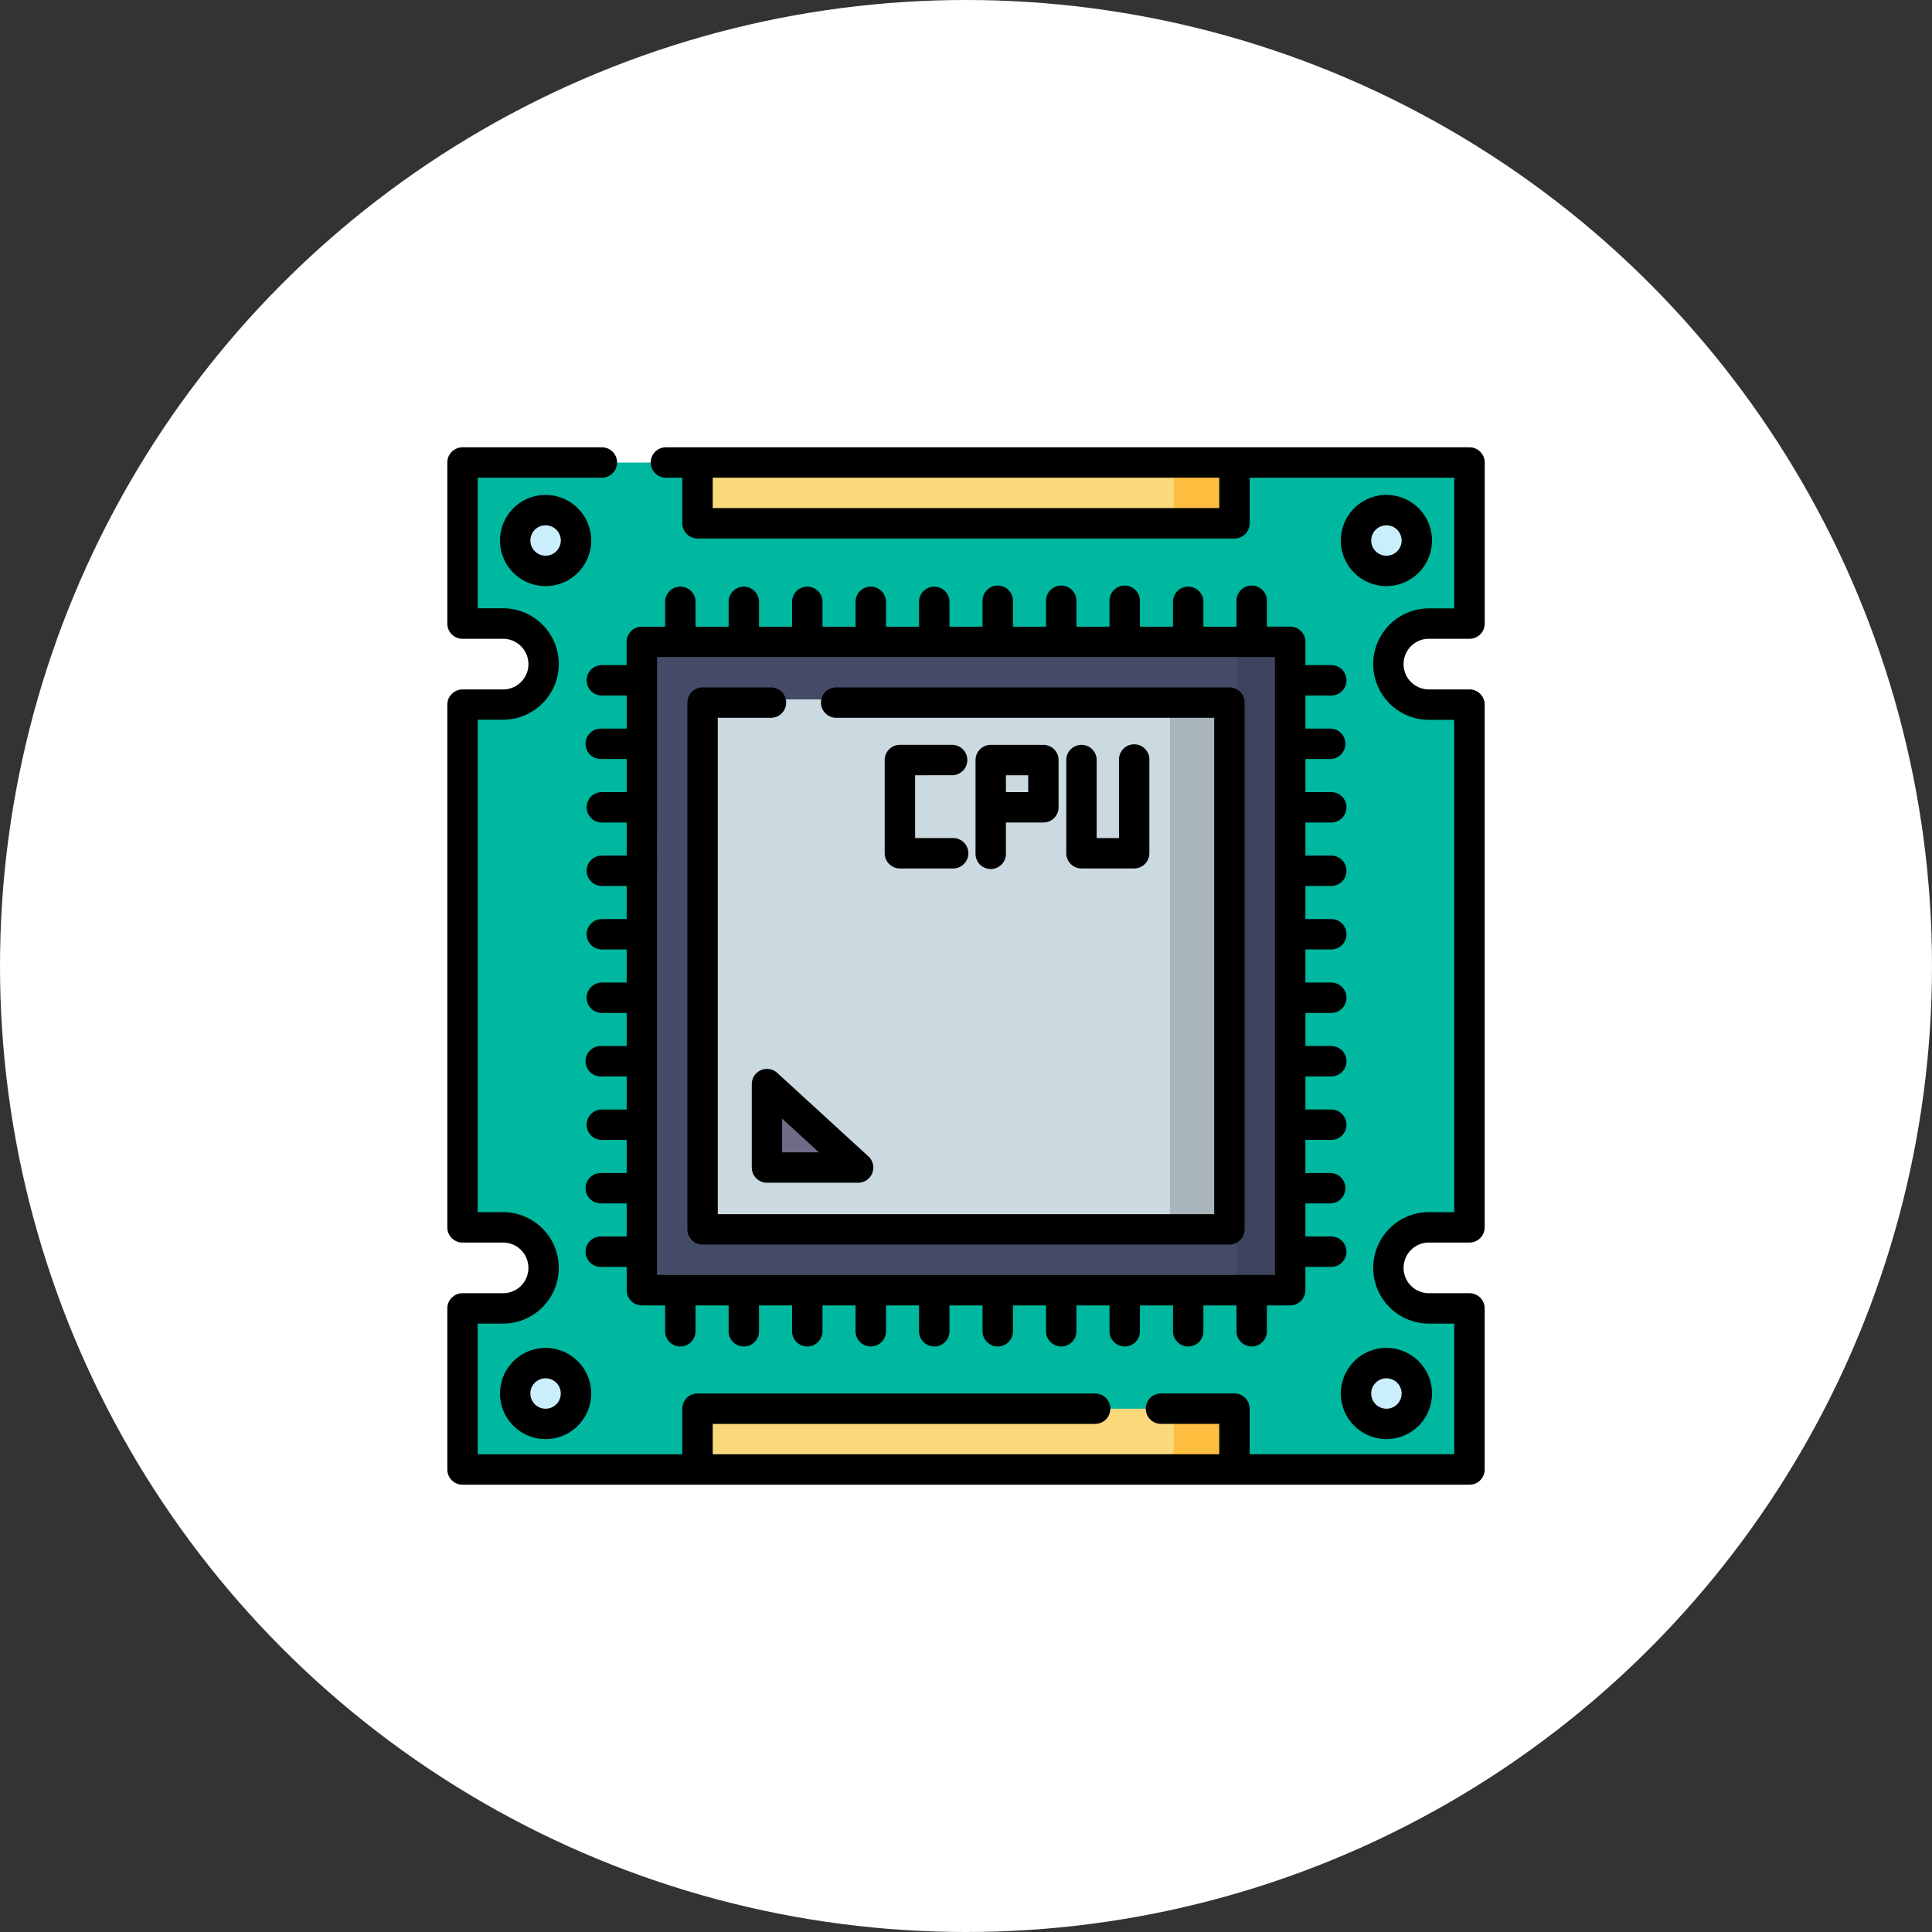 <svg xmlns="http://www.w3.org/2000/svg" width="100" height="100" viewBox="0 0 100 100">
  <rect x="0" y="0" width="100" height="100" fill="#333333" stroke="none"/>
  <g id="Group_1101085" data-name="Group 1101085" transform="translate(-269 -958)">
    <circle id="Ellipse_5614" data-name="Ellipse 5614" cx="50" cy="50" r="50" transform="translate(269 958)" fill="#fff"/>
    <g id="Group_1165333" data-name="Group 1165333" transform="translate(292.153 981.153)">
      <path id="Path_938664" data-name="Path 938664" d="M55.426,17.935a2.1,2.1,0,0,0,2.1,2.1h2.1V47.088h-2.1a2.1,2.1,0,0,0,0,4.195h2.1V59.62H7.5V51.283H9.6a2.1,2.1,0,0,0,0-4.195H7.5V20.032H9.6a2.1,2.1,0,1,0,0-4.195H7.5V7.5H59.62v8.337h-2.1A2.1,2.1,0,0,0,55.426,17.935Z" transform="translate(-6.713 -6.713)" fill="#00b7a0"/>
      <g id="Group_1165332" data-name="Group 1165332" transform="translate(3.513 3.251)">
        <circle id="Ellipse_13509" data-name="Ellipse 13509" cx="1.573" cy="1.573" r="1.573" fill="#caeefc"/>
        <circle id="Ellipse_13510" data-name="Ellipse 13510" cx="1.573" cy="1.573" r="1.573" transform="translate(43.521)" fill="#caeefc"/>
        <circle id="Ellipse_13511" data-name="Ellipse 13511" cx="1.573" cy="1.573" r="1.573" transform="translate(0 44.15)" fill="#caeefc"/>
        <circle id="Ellipse_13512" data-name="Ellipse 13512" cx="1.573" cy="1.573" r="1.573" transform="translate(43.521 44.15)" fill="#caeefc"/>
      </g>
      <rect id="Rectangle_448107" data-name="Rectangle 448107" width="33.056" height="33.056" transform="translate(10.439 10.439)" fill="#444b66"/>
      <rect id="Rectangle_448108" data-name="Rectangle 448108" width="2.61" height="33.056" transform="translate(40.885 10.439)" fill="#3d435c"/>
      <rect id="Rectangle_448109" data-name="Rectangle 448109" width="27.836" height="27.836" transform="translate(13.048 13.048)" fill="#cbdae0"/>
      <rect id="Rectangle_448110" data-name="Rectangle 448110" width="3.48" height="27.836" transform="translate(37.405 13.048)" fill="#a8b5ba"/>
      <path id="Path_938665" data-name="Path 938665" d="M157.77,314.287v4.319h4.717Z" transform="translate(-141.225 -281.328)" fill="#6e6b87"/>
      <rect id="Rectangle_448111" data-name="Rectangle 448111" width="27.791" height="3.146" transform="translate(12.951 0.787)" fill="#fad87c"/>
      <rect id="Rectangle_448112" data-name="Rectangle 448112" width="3.146" height="3.146" transform="translate(37.596 0.787)" fill="#febe40"/>
      <rect id="Rectangle_448113" data-name="Rectangle 448113" width="27.791" height="3.146" transform="translate(12.951 49.761)" fill="#fad87c"/>
      <rect id="Rectangle_448114" data-name="Rectangle 448114" width="3.146" height="3.146" transform="translate(37.596 49.761)" fill="#febe40"/>
      <path id="Path_938666" data-name="Path 938666" d="M50.809,9.91h2.1a.787.787,0,0,0,.787-.787V.787A.787.787,0,0,0,52.907,0H11.343a.787.787,0,1,0,0,1.573h.821v2.36a.787.787,0,0,0,.787.787H40.742a.787.787,0,0,0,.787-.787V1.573H52.12V8.337H50.809a2.884,2.884,0,0,0,0,5.768H52.12V39.588H50.809a2.884,2.884,0,0,0,0,5.768H52.12V52.12H41.528v-2.36a.787.787,0,0,0-.787-.787H36.967a.787.787,0,1,0,0,1.573h2.989V52.12H13.738V50.547h19.82a.787.787,0,0,0,0-1.573H12.951a.787.787,0,0,0-.787.787v2.36H1.573V45.356H2.884a2.884,2.884,0,0,0,0-5.768H1.573V14.1H2.884a2.884,2.884,0,1,0,0-5.768H1.573V1.573h6.4A.787.787,0,1,0,7.97,0H.787A.787.787,0,0,0,0,.787V9.124a.787.787,0,0,0,.787.787h2.1a1.311,1.311,0,0,1,0,2.622H.787A.787.787,0,0,0,0,13.318V40.375a.787.787,0,0,0,.787.787h2.1a1.311,1.311,0,0,1,0,2.622H.787A.787.787,0,0,0,0,44.57v8.337a.787.787,0,0,0,.787.787h52.12a.787.787,0,0,0,.787-.787V44.57a.787.787,0,0,0-.787-.787h-2.1a1.311,1.311,0,1,1,0-2.622h2.1a.787.787,0,0,0,.787-.787V13.318a.787.787,0,0,0-.787-.787h-2.1a1.311,1.311,0,1,1,0-2.622ZM39.955,3.146H13.738V1.573H39.955Z" transform="translate(0 0)"/>
      <path id="Path_938667" data-name="Path 938667" d="M28.36,23.5a2.36,2.36,0,1,0,2.36,2.36A2.362,2.362,0,0,0,28.36,23.5Zm0,3.146a.787.787,0,1,1,.787-.787A.787.787,0,0,1,28.36,26.646Z" transform="translate(-23.273 -21.036)"/>
      <path id="Path_938668" data-name="Path 938668" d="M445.719,25.86a2.36,2.36,0,1,0-2.36,2.36A2.362,2.362,0,0,0,445.719,25.86Zm-3.146,0a.787.787,0,1,1,.787.787A.787.787,0,0,1,442.573,25.86Z" transform="translate(-394.752 -21.036)"/>
      <path id="Path_938669" data-name="Path 938669" d="M26,446.86a2.36,2.36,0,1,0,2.36-2.36A2.362,2.362,0,0,0,26,446.86Zm3.146,0a.787.787,0,1,1-.787-.787A.787.787,0,0,1,29.146,446.86Z" transform="translate(-23.273 -397.885)"/>
      <path id="Path_938670" data-name="Path 938670" d="M443.36,449.219a2.36,2.36,0,1,0-2.36-2.36A2.362,2.362,0,0,0,443.36,449.219Zm0-3.146a.787.787,0,1,1-.787.787A.787.787,0,0,1,443.36,446.073Z" transform="translate(-394.752 -397.885)"/>
      <path id="Path_938671" data-name="Path 938671" d="M119.287,147.339h27.266a.787.787,0,0,0,.787-.787V119.287a.787.787,0,0,0-.787-.787h-20.38a.787.787,0,0,0,0,1.573h19.593v25.693H120.073V120.073h2.779a.787.787,0,0,0,0-1.573h-3.566a.787.787,0,0,0-.787.787v27.266A.787.787,0,0,0,119.287,147.339Z" transform="translate(-106.073 -106.073)"/>
      <path id="Path_938672" data-name="Path 938672" d="M69.287,72.59a.787.787,0,0,0,0,1.573H70.6v1.713H69.287a.787.787,0,1,0,0,1.573H70.6v1.713H69.287a.787.787,0,0,0,0,1.573H70.6v1.713H69.287a.787.787,0,0,0,0,1.573H70.6v1.713H69.287a.787.787,0,0,0,0,1.573H70.6v1.713H69.287a.787.787,0,0,0,0,1.573H70.6v1.713H69.287a.787.787,0,1,0,0,1.573H70.6v1.713H69.287a.787.787,0,0,0,0,1.573H70.6v1.713H69.287a.787.787,0,1,0,0,1.573H70.6v1.713H69.287a.787.787,0,1,0,0,1.573H70.6v1.206a.787.787,0,0,0,.787.787H72.59v1.311a.787.787,0,1,0,1.573,0v-1.311h1.713v1.311a.787.787,0,1,0,1.573,0v-1.311h1.713v1.311a.787.787,0,1,0,1.573,0v-1.311h1.713v1.311a.787.787,0,1,0,1.573,0v-1.311h1.713v1.311a.787.787,0,1,0,1.573,0v-1.311h1.713v1.311a.787.787,0,1,0,1.573,0v-1.311h1.713v1.311a.787.787,0,1,0,1.573,0v-1.311h1.713v1.311a.787.787,0,1,0,1.573,0v-1.311h1.713v1.311a.787.787,0,1,0,1.573,0v-1.311h1.713v1.311a.787.787,0,1,0,1.573,0v-1.311h1.206a.787.787,0,0,0,.787-.787v-1.206h1.311a.787.787,0,1,0,0-1.573h-1.311V100.45h1.311a.787.787,0,0,0,0-1.573h-1.311V97.164h1.311a.787.787,0,1,0,0-1.573h-1.311V93.878h1.311a.787.787,0,1,0,0-1.573h-1.311V90.593h1.311a.787.787,0,1,0,0-1.573h-1.311V87.307h1.311a.787.787,0,1,0,0-1.573h-1.311V84.021h1.311a.787.787,0,1,0,0-1.573h-1.311V80.735h1.311a.787.787,0,1,0,0-1.573h-1.311V77.449h1.311a.787.787,0,0,0,0-1.573h-1.311V74.163h1.311a.787.787,0,1,0,0-1.573h-1.311V71.384a.787.787,0,0,0-.787-.787h-1.206V69.287a.787.787,0,1,0-1.573,0V70.6H100.45V69.287a.787.787,0,0,0-1.573,0V70.6H97.164V69.287a.787.787,0,1,0-1.573,0V70.6H93.878V69.287a.787.787,0,1,0-1.573,0V70.6H90.593V69.287a.787.787,0,1,0-1.573,0V70.6H87.307V69.287a.787.787,0,0,0-1.573,0V70.6H84.021V69.287a.787.787,0,0,0-1.573,0V70.6H80.735V69.287a.787.787,0,0,0-1.573,0V70.6H77.449V69.287a.787.787,0,0,0-1.573,0V70.6H74.163V69.287a.787.787,0,0,0-1.573,0V70.6H71.384a.787.787,0,0,0-.787.787V72.59Zm2.884-.419h31.985v31.985H72.17Z" transform="translate(-61.316 -61.316)"/>
      <path id="Path_938673" data-name="Path 938673" d="M219.43,148.423a.787.787,0,0,0,0-1.573H216.7a.787.787,0,0,0-.787.787v4.824a.787.787,0,0,0,.787.787h2.727a.787.787,0,1,0,0-1.573h-1.94v-3.251Z" transform="translate(-193.274 -131.45)"/>
      <path id="Path_938674" data-name="Path 938674" d="M262.281,152.461v-1.592h1.94a.787.787,0,0,0,.786-.786v-2.445a.787.787,0,0,0-.786-.787h-2.727a.787.787,0,0,0-.786.787v4.824a.787.787,0,1,0,1.573,0Zm0-4.037h1.154v.872h-1.154Z" transform="translate(-233.368 -131.45)"/>
      <path id="Path_938675" data-name="Path 938675" d="M306.287,146.85a.787.787,0,0,0-.787.787v4.824a.787.787,0,0,0,.787.787h2.727a.787.787,0,0,0,.786-.787v-4.824a.787.787,0,1,0-1.573,0v4.038h-1.154v-4.038A.787.787,0,0,0,306.287,146.85Z" transform="translate(-273.462 -131.45)"/>
      <path id="Path_938676" data-name="Path 938676" d="M150.741,306.855a.787.787,0,0,0-.47.72v4.319a.787.787,0,0,0,.787.787h4.717a.787.787,0,0,0,.531-1.367l-4.717-4.319A.787.787,0,0,0,150.741,306.855Zm1.1,2.506,1.907,1.746h-1.907Z" transform="translate(-134.512 -274.615)"/>
    </g>
  </g>
</svg>
